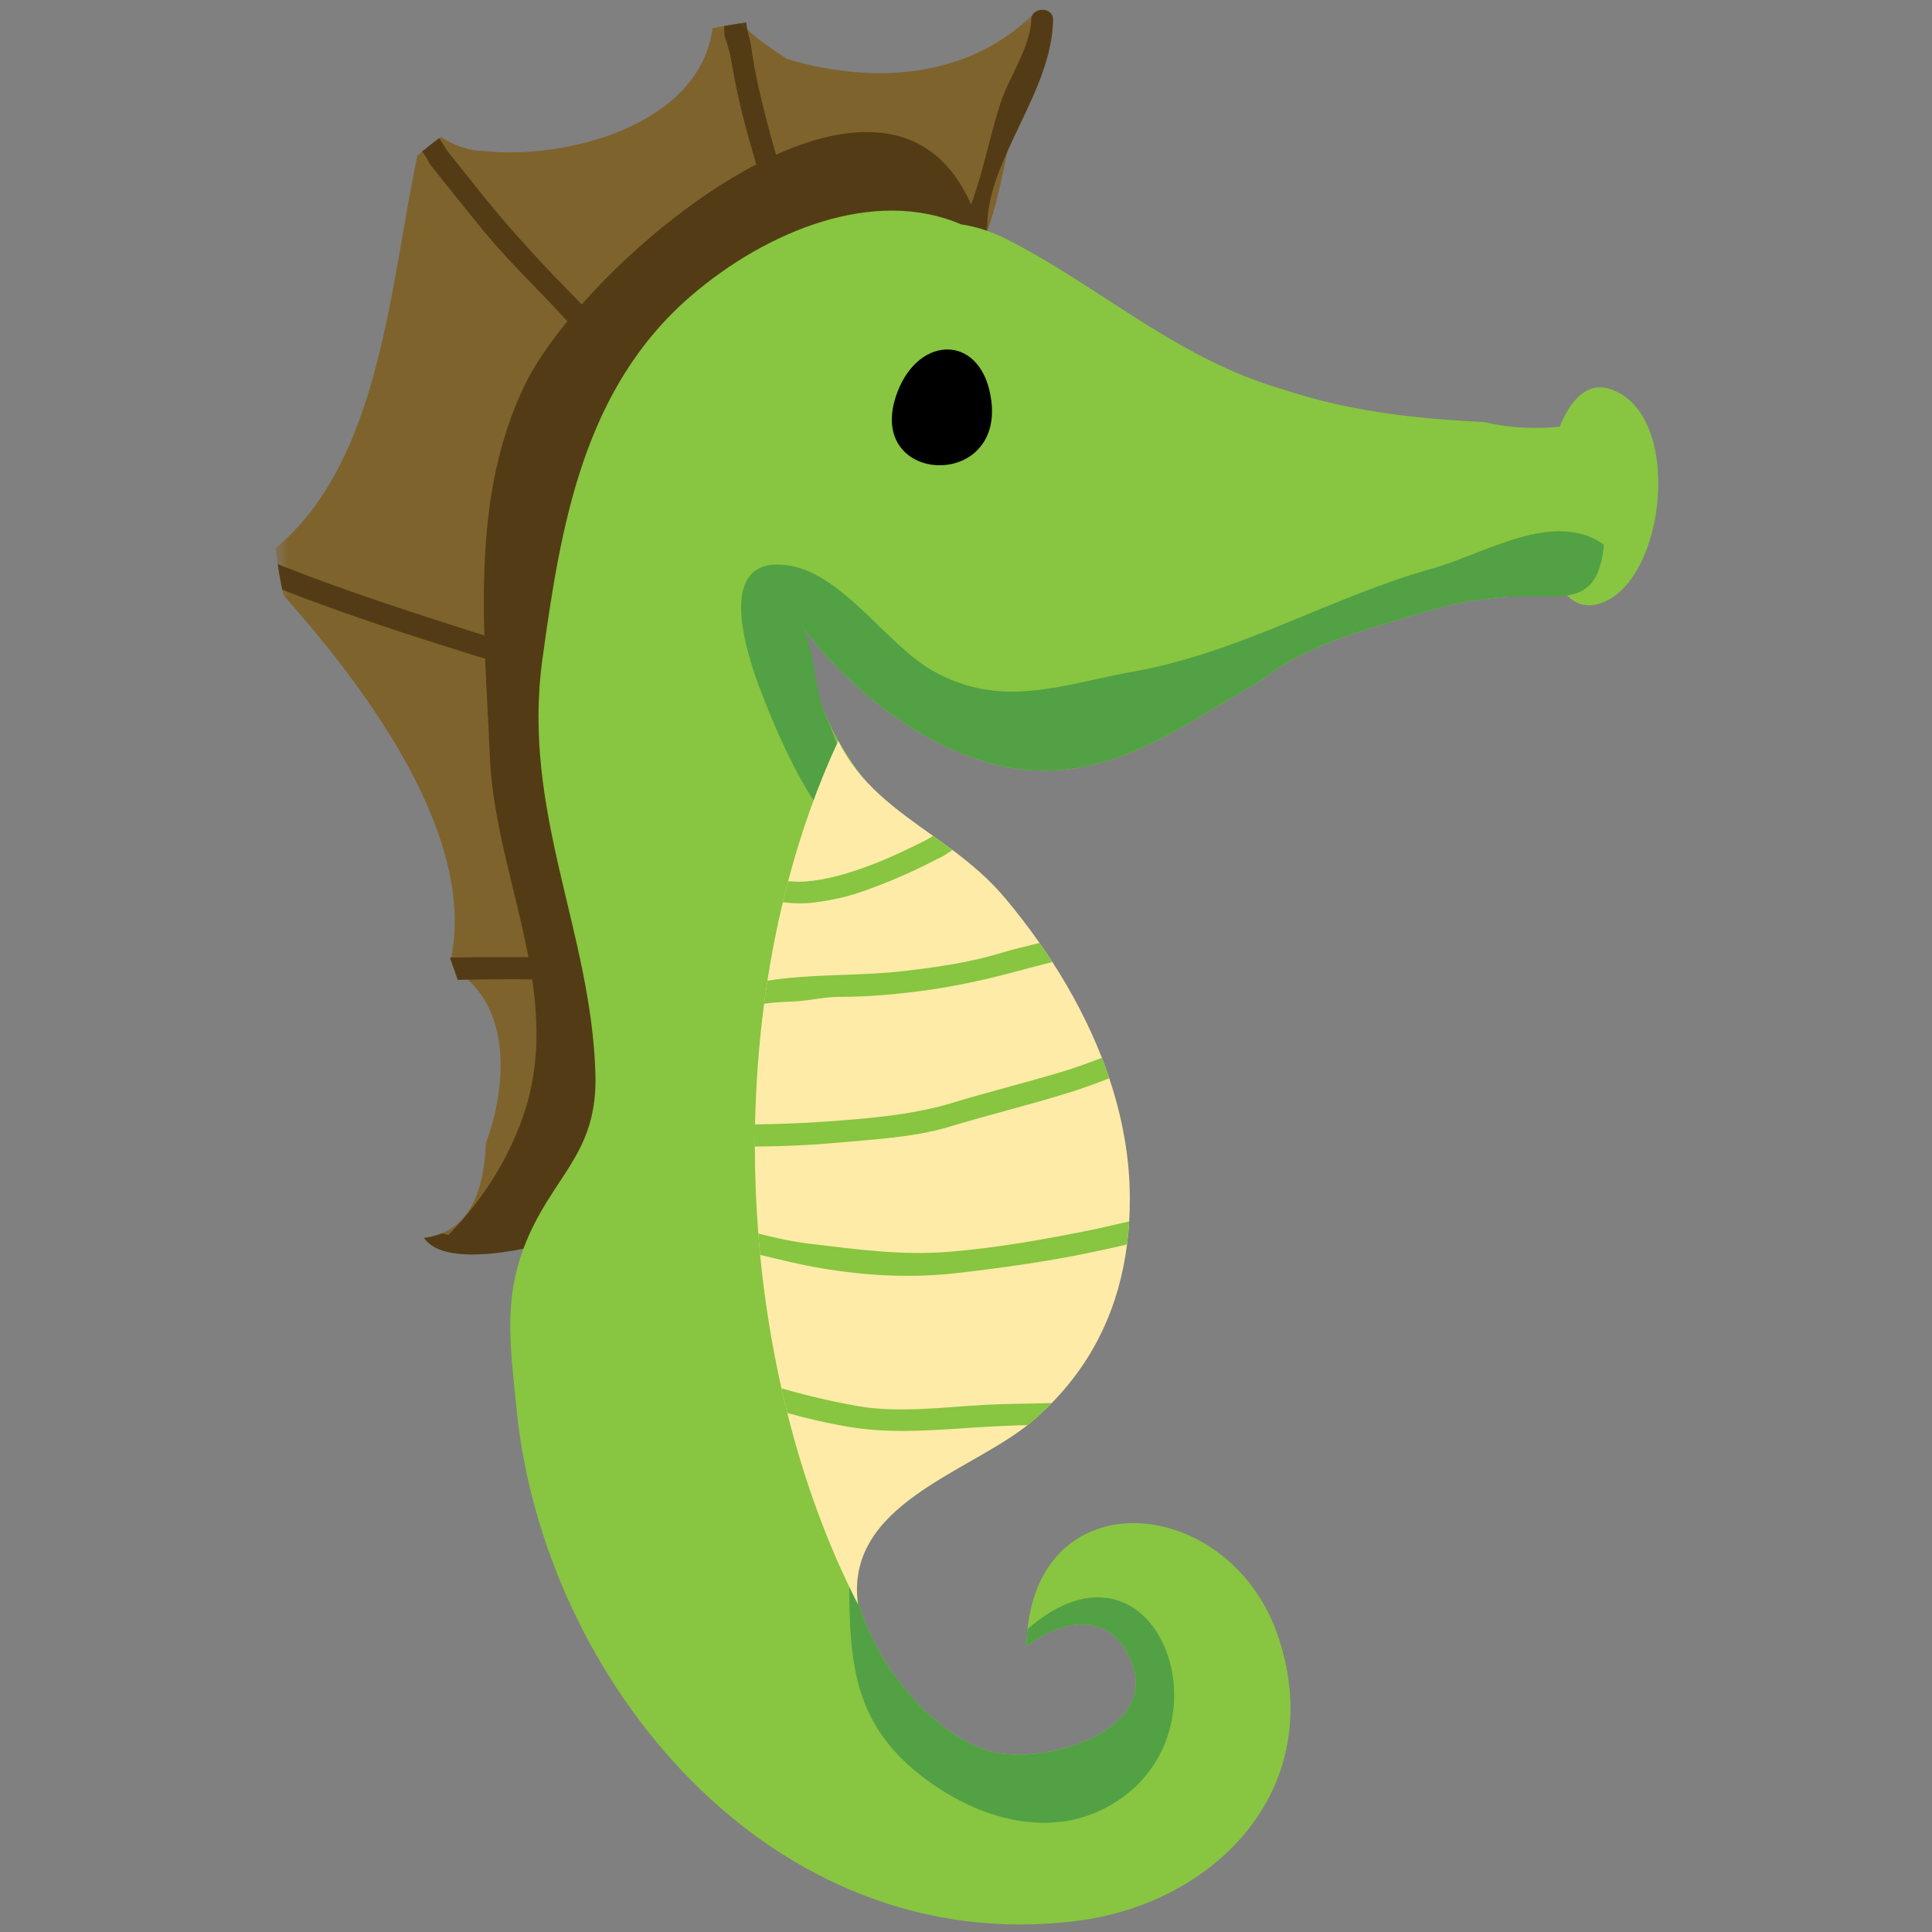 <?xml version="1.0" encoding="UTF-8"?>
<svg width="120px" height="120px" viewBox="0 0 120 120" version="1.1" xmlns="http://www.w3.org/2000/svg" xmlns:xlink="http://www.w3.org/1999/xlink">
    <rect x="0" y="0" width="120" height="120" fill="#808080" stroke="none"/>
    <!-- Generator: Sketch 51.1 (57501) - http://www.bohemiancoding.com/sketch -->
    <title>Seahorse1</title>
    <desc>Created with Sketch.</desc>
    <defs>
        <polygon id="path-1" points="0.475 0.58 48.336 0.58 48.336 77.779 0.475 77.779"></polygon>
    </defs>
    <g id="Seahorse1" stroke="none" stroke-width="1" fill="none" fill-rule="evenodd">
        <g id="Group" transform="translate(60, 60) scale(-1, 1) translate(-60, -60) translate(17, 0)">
            <path d="M76.664,76.888 C76.5,76.869 76.347,76.836 76.195,76.801 C76.284,76.905 76.371,77.011 76.463,77.111 C76.533,77.04 76.608,76.972 76.664,76.888" id="Fill-1" fill="#7F632C"></path>
            <g id="Group-5" transform="translate(37.549, 0.143)">
                <mask id="mask-2" fill="white">
                    <use xlink:href="#path-1"></use>
                </mask>
                <g id="Clip-4"></g>
                <path d="M39.524,9.518 C39.428,9.435 39.335,9.352 39.237,9.272 C38.892,8.987 38.537,8.71 38.178,8.441 C38.143,8.415 38.105,8.39 38.07,8.364 C37.23,8.896 36.325,9.237 35.352,9.237 C30.477,9.781 22,7.73 21.196,1.608 C20.955,1.562 20.713,1.516 20.471,1.474 C20.121,1.411 19.77,1.356 19.419,1.3 C18.566,2.228 17.43,2.943 16.577,3.515 C11.107,5.165 5.117,4.688 1.123,0.58 C0.908,0.594 0.688,0.602 0.475,0.617 C1.734,2.718 2.085,5.566 2.627,8.025 C3.073,10.052 3.468,12.646 4.372,14.845 C5.028,16.447 5.957,17.841 7.37,18.652 C9.333,19.774 11.468,20.278 13.54,20.906 C13.962,21.034 14.385,21.169 14.801,21.311 C16.835,22.023 18.758,23.003 20.332,25 C20.8,25.592 21.211,26.219 21.576,26.873 C21.802,27.273 22.006,27.684 22.194,28.106 C24.103,32.348 24.313,37.562 24.223,42.64 C24.212,43.144 24.201,43.648 24.187,44.15 C24.1,47.318 23.951,50.388 24.078,53.086 C24.144,54.458 24.089,56.572 24.103,58.985 C24.103,59.465 24.109,59.955 24.117,60.453 C24.215,66.23 24.844,73.125 28.236,75.768 C28.239,75.768 28.239,75.771 28.239,75.771 C28.724,76.149 29.266,76.442 29.871,76.631 C32.051,77.313 36.433,78.381 38.406,77.351 C38.604,77.249 38.769,77.117 38.913,76.969 C38.821,76.868 38.734,76.763 38.646,76.659 C38.418,76.607 38.199,76.543 37.998,76.459 C36.094,75.667 35.364,73.496 35.281,70.886 C33.94,67.291 33.652,62.263 37.244,60.069 C37.316,59.863 37.386,59.666 37.455,59.477 C35.862,52.106 42.22,43.134 47.84,36.839 C47.866,36.719 47.897,36.602 47.921,36.484 L47.921,36.481 C48.03,35.955 48.125,35.429 48.204,34.898 L48.204,34.895 C48.255,34.568 48.295,34.238 48.336,33.908 C41.772,28.478 41.218,17.399 39.524,9.518" id="Fill-3" fill="#7F632C" mask="url(#mask-2)"></path>
            </g>
            <path d="M38.678,0.73 C38.748,0.802 38.817,0.88 38.889,0.951 C38.841,0.854 38.765,0.786 38.678,0.73" id="Fill-6" fill="#533C15"></path>
            <path d="M56.968,1.442 C56.862,1.426 56.756,1.406 56.65,1.389 C56.637,1.543 56.612,1.688 56.581,1.831 C56.715,1.705 56.845,1.577 56.968,1.442" id="Fill-8" fill="#533C15"></path>
            <path d="M73.639,39.244 C73.399,39.321 73.157,39.392 72.917,39.467 C73.063,34.158 72.761,28.876 70.452,24.006 C69.885,22.808 68.951,21.413 67.76,19.956 C69.427,18.107 71.265,16.396 72.852,14.478 C73.655,13.503 74.447,12.52 75.235,11.531 C75.553,11.134 75.866,10.734 76.187,10.34 C76.378,10.104 76.55,9.674 76.786,9.414 C76.441,9.129 76.087,8.852 75.727,8.584 C75.501,8.891 75.322,9.252 75.093,9.532 C74.333,10.466 73.593,11.416 72.836,12.353 C71.079,14.519 69.152,16.582 67.196,18.57 C67.086,18.682 66.98,18.798 66.871,18.911 C64,15.664 60.008,12.282 56.026,10.207 C56.27,9.385 56.507,8.562 56.726,7.735 C57.07,6.442 57.35,5.133 57.571,3.813 C57.657,3.304 57.786,2.844 57.955,2.359 C58.039,2.107 58.009,1.86 58.02,1.617 C57.671,1.553 57.32,1.498 56.969,1.442 C56.845,1.577 56.715,1.705 56.582,1.831 C56.504,2.197 56.39,2.541 56.335,2.945 C56.135,4.44 55.789,5.914 55.414,7.371 C55.222,8.119 55.014,8.866 54.799,9.609 C49.796,7.352 45,7.416 42.686,12.702 C41.911,10.637 41.532,8.455 40.843,6.363 C40.338,4.83 38.974,2.855 38.951,1.219 C38.949,1.117 38.927,1.028 38.889,0.951 C38.817,0.88 38.749,0.802 38.678,0.729 C38.279,0.47 37.581,0.628 37.59,1.221 C37.653,5.663 41.601,9.807 41.678,13.931 C41.684,14.283 41.778,14.591 41.948,14.887 C41.94,14.922 41.93,14.953 41.922,14.987 C42.578,16.59 43.506,17.984 44.92,18.794 C46.882,19.917 49.018,20.421 51.09,21.048 C51.512,21.177 51.934,21.311 52.351,21.453 C54.384,22.165 56.307,23.146 57.881,25.143 C58.349,25.734 58.761,26.361 59.125,27.016 C59.351,27.416 59.555,27.827 59.744,28.248 C61.652,32.49 61.862,37.705 61.772,42.783 C61.761,43.287 61.75,43.791 61.737,44.292 C61.65,47.46 61.499,50.531 61.628,53.228 C61.693,54.601 61.639,56.715 61.652,59.128 C61.652,59.607 61.658,60.097 61.665,60.596 C61.764,66.372 62.393,73.267 65.785,75.91 C65.788,75.91 65.788,75.913 65.788,75.913 C66.273,76.291 66.815,76.585 67.419,76.773 C67.567,76.82 67.725,76.868 67.891,76.916 C67.94,76.93 67.992,76.945 68.041,76.959 C68.163,76.994 68.287,77.029 68.417,77.065 C68.479,77.082 68.545,77.1 68.609,77.117 C68.733,77.15 68.858,77.183 68.987,77.216 C69.059,77.234 69.132,77.252 69.205,77.27 C69.334,77.303 69.465,77.334 69.6,77.365 C69.674,77.383 69.748,77.4 69.823,77.417 C69.966,77.449 70.11,77.479 70.255,77.509 C70.324,77.524 70.393,77.538 70.463,77.552 C70.633,77.587 70.805,77.618 70.978,77.649 C71.025,77.657 71.07,77.666 71.116,77.674 C71.339,77.712 71.561,77.747 71.784,77.778 C71.806,77.781 71.827,77.783 71.848,77.785 C72.043,77.811 72.238,77.835 72.433,77.854 C72.503,77.861 72.57,77.865 72.64,77.871 C72.784,77.884 72.926,77.894 73.068,77.902 C73.151,77.907 73.232,77.909 73.314,77.912 C73.439,77.916 73.562,77.918 73.685,77.918 C73.771,77.918 73.856,77.916 73.94,77.914 C74.054,77.911 74.164,77.905 74.274,77.897 C74.358,77.891 74.443,77.885 74.525,77.876 C74.63,77.865 74.729,77.849 74.829,77.834 C74.909,77.821 74.989,77.81 75.066,77.794 C75.166,77.774 75.258,77.746 75.351,77.72 C75.419,77.701 75.491,77.686 75.554,77.664 C75.697,77.615 75.831,77.559 75.956,77.493 C75.956,77.493 75.955,77.493 75.955,77.493 C76.25,77.34 76.492,77.143 76.664,76.889 C76.253,76.839 75.883,76.744 75.547,76.601 C75.42,76.646 75.277,76.672 75.135,76.698 C72.854,74.383 71.053,71.421 70.213,68.369 C69.522,65.851 69.576,63.341 69.946,60.831 C70.322,60.827 70.699,60.82 71.074,60.82 C72.242,60.82 73.41,60.837 74.576,60.861 C74.739,60.357 74.902,59.892 75.055,59.478 C74.257,59.462 73.456,59.451 72.659,59.451 L70.18,59.451 C70.961,55.31 72.397,51.172 72.574,47.009 C72.659,44.991 72.786,42.951 72.868,40.909 C73.082,40.847 73.297,40.787 73.508,40.721 C77.489,39.477 81.538,38.171 85.47,36.626 L85.47,36.623 C85.579,36.098 85.674,35.572 85.753,35.041 C81.78,36.626 77.669,37.949 73.639,39.244" id="Fill-10" fill="#533C15"></path>
            <path d="M70.006,76.417 C68.279,72.764 65.884,71.361 66.017,66.709 C66.267,57.879 70.608,50.405 69.312,40.964 C68.174,32.674 66.785,24.143 60.07,18.37 C55.352,14.316 48.68,11.624 43.313,13.933 C42.376,14.072 41.42,14.376 40.451,14.869 C36.009,17.135 32.318,20.163 27.942,22.349 C26.482,23.08 24.949,23.715 23.266,24.197 C20.549,25.102 17.799,25.611 15.018,25.904 C13.629,26.051 12.232,26.148 10.833,26.21 C8.927,26.656 7.364,26.62 6.125,26.505 C5.447,24.818 4.411,23.745 3.074,24.139 C-1.62,25.523 -0.538,36.161 3.627,37.484 C4.484,37.757 5.165,37.519 5.69,36.954 C6.561,36.934 7.857,36.887 9.839,37.105 C11.358,37.245 12.856,37.495 14.307,37.952 C17.848,39.047 21.66,39.869 24.655,42.265 C25.823,42.92 26.967,43.626 28.116,44.311 C31.558,46.362 35.026,48.214 39.291,47.816 C44.204,47.362 49.709,43.621 53.228,38.844 C53.132,41.222 51.707,44.698 50.932,46.015 C49.913,47.74 48.743,49.263 47.498,50.712 C45.72,52.782 43.798,54.699 41.976,56.821 C36.029,63.756 32.862,71.791 38.134,80.43 C41.831,86.491 50.615,90.338 50.001,97.702 C49.927,98.631 49.701,99.614 49.295,100.666 C48.021,103.986 44.919,107.746 41.535,108.762 C38.136,109.78 29.916,107.31 33.222,102.285 C34.692,100.05 37.472,100.877 39.248,102.261 C39.242,101.89 39.22,101.534 39.182,101.192 C38.194,91.71 26.441,92.962 23.568,101.764 C20.537,111.046 27.46,118.21 36.078,119.306 C55.201,121.735 69.279,104.257 70.919,87.496 C71.319,83.387 71.842,80.304 70.006,76.417" id="Fill-12" fill="#88C540"></path>
            <path d="M47.27,24.378 C45.896,20.714 41.946,20.752 41.426,24.904 C41.047,27.925 43.353,29.189 45.256,28.843 C46.91,28.542 48.26,27.022 47.27,24.378" id="Fill-14" fill="#000000"></path>
            <path d="M54.306,35.084 C50.756,35.421 47.99,40.022 45.046,41.675 C40.746,44.087 37.032,42.507 32.641,41.722 C25.889,40.515 20.431,37.104 13.981,35.297 C10.827,34.412 6.449,31.612 3.378,33.836 C3.77,38.08 6.304,36.78 9.839,37.105 C11.358,37.245 12.856,37.494 14.307,37.952 C17.848,39.047 21.66,39.869 24.655,42.265 C25.823,42.919 26.966,43.626 28.116,44.311 C31.558,46.363 35.027,48.214 39.291,47.816 C44.203,47.362 49.709,43.621 53.227,38.845 C52.497,39.837 52.382,42.894 51.798,44.237 C50.416,47.415 49.109,51.922 49.109,51.922 C51.779,53.2 55.103,44.61 55.805,42.76 C56.615,40.628 58.583,34.677 54.306,35.084" id="Fill-16" fill="#52A145"></path>
            <path d="M50.251,98.204 C50.251,103.38 49.96,107.157 45.567,110.46 C42.19,113.001 37.725,114.294 33.976,112.095 C26.166,107.524 31.198,94.225 39.182,101.192 C39.22,101.535 39.242,101.891 39.248,102.26 C37.472,100.878 34.692,100.05 33.222,102.285 C29.916,107.31 38.136,109.781 41.535,108.762 C44.919,107.746 48.021,103.985 49.295,100.666 C49.701,99.614 49.927,98.631 50.001,97.703 L50.251,98.204 Z" id="Fill-18" fill="#52A145"></path>
            <path d="M56.114,71.216 C56.114,73.024 56.04,74.829 55.901,76.62 C55.866,77.061 55.827,77.501 55.787,77.943 C55.512,80.758 55.068,83.536 54.463,86.23 C54.349,86.745 54.227,87.257 54.099,87.764 C53.037,92.017 51.561,96.041 49.709,99.653 C50.539,93.504 43.005,91.535 39.171,88.514 C39.043,88.413 38.92,88.311 38.8,88.208 C38.403,87.862 38.028,87.509 37.673,87.145 C34.961,84.368 33.475,81.049 32.998,77.296 C32.936,76.825 32.892,76.346 32.865,75.862 C32.834,75.374 32.821,74.879 32.824,74.377 C32.834,71.849 33.3,69.368 34.101,66.977 C34.242,66.55 34.398,66.123 34.561,65.701 C35.367,63.627 36.418,61.634 37.635,59.752 C37.894,59.352 38.159,58.958 38.433,58.569 C39.111,57.6 39.832,56.665 40.582,55.771 C41.562,54.601 42.686,53.661 43.838,52.795 C44.239,52.499 44.642,52.21 45.042,51.922 C47.354,50.271 49.622,48.709 50.931,46.015 C52.216,48.778 53.252,51.706 54.05,54.732 C54.167,55.167 54.276,55.603 54.379,56.044 C54.763,57.644 55.082,59.27 55.335,60.913 C55.408,61.39 55.476,61.866 55.539,62.346 C55.868,64.822 56.051,67.33 56.1,69.839 C56.108,70.296 56.114,70.757 56.114,71.216" id="Fill-20" fill="#FDEBA7"></path>
            <path d="M55.539,62.346 C54.867,62.242 54.213,62.233 53.518,62.189 C52.62,62.134 51.754,61.916 50.85,61.916 C49.061,61.916 47.332,61.76 45.557,61.519 C43.476,61.234 41.51,60.79 39.493,60.234 C38.88,60.067 38.256,59.92 37.635,59.752 C37.894,59.353 38.158,58.958 38.433,58.569 C39.223,58.766 40.018,58.947 40.767,59.174 C42.728,59.774 44.756,60.065 46.79,60.305 C49.611,60.639 52.522,60.467 55.335,60.913 C55.408,61.39 55.476,61.866 55.539,62.346" id="Fill-22" fill="#88C540"></path>
            <path d="M56.114,71.216 C54.496,71.198 52.881,71.145 51.272,70.998 C48.925,70.778 46.289,70.669 44.026,69.982 C41.611,69.25 39.146,68.65 36.729,67.905 C35.836,67.631 34.964,67.311 34.101,66.977 C34.242,66.55 34.398,66.123 34.561,65.701 C35.389,66.024 36.228,66.328 37.088,66.585 C39.346,67.262 41.649,67.831 43.895,68.514 C46.368,69.264 49.23,69.488 51.803,69.669 C53.235,69.77 54.667,69.817 56.1,69.839 C56.108,70.296 56.114,70.757 56.114,71.216" id="Fill-24" fill="#88C540"></path>
            <path d="M55.901,76.62 C55.866,77.061 55.828,77.502 55.787,77.943 C54.515,78.253 53.241,78.562 51.958,78.778 C49.184,79.247 46.344,79.395 43.545,79.071 C40.783,78.753 37.981,78.362 35.258,77.795 C34.504,77.639 33.75,77.472 32.998,77.296 C32.935,76.825 32.892,76.346 32.865,75.862 C33.78,76.08 34.697,76.289 35.621,76.475 C38.365,77.025 41.238,77.523 44.027,77.749 C47.013,77.992 49.755,77.6 52.702,77.252 C53.785,77.124 54.845,76.883 55.901,76.62" id="Fill-26" fill="#88C540"></path>
            <path d="M54.464,86.23 C54.349,86.745 54.226,87.258 54.098,87.764 C52.788,88.131 51.463,88.432 50.12,88.649 C47.226,89.117 44.179,88.745 41.265,88.594 C40.568,88.558 39.868,88.533 39.171,88.514 C39.043,88.413 38.921,88.312 38.801,88.207 C38.403,87.863 38.027,87.509 37.673,87.145 C39.041,87.194 40.418,87.181 41.78,87.255 C44.363,87.397 47.19,87.783 49.758,87.328 C51.346,87.046 52.917,86.682 54.464,86.23" id="Fill-28" fill="#88C540"></path>
            <path d="M54.379,56.044 C53.763,56.107 53.151,56.143 52.478,56.063 C51.362,55.929 50.259,55.677 49.203,55.291 C48.168,54.913 47.142,54.505 46.144,54.028 C45.581,53.757 45.02,53.478 44.462,53.196 C44.343,53.135 44.075,52.943 43.839,52.795 C44.239,52.5 44.642,52.209 45.042,51.922 C45.213,52.028 45.385,52.133 45.557,52.218 C46.727,52.807 47.912,53.368 49.145,53.818 C50.366,54.263 51.629,54.644 52.93,54.748 C53.311,54.779 53.682,54.765 54.05,54.732 C54.166,55.167 54.276,55.603 54.379,56.044" id="Fill-30" fill="#88C540"></path>
        </g>
    </g>
</svg>